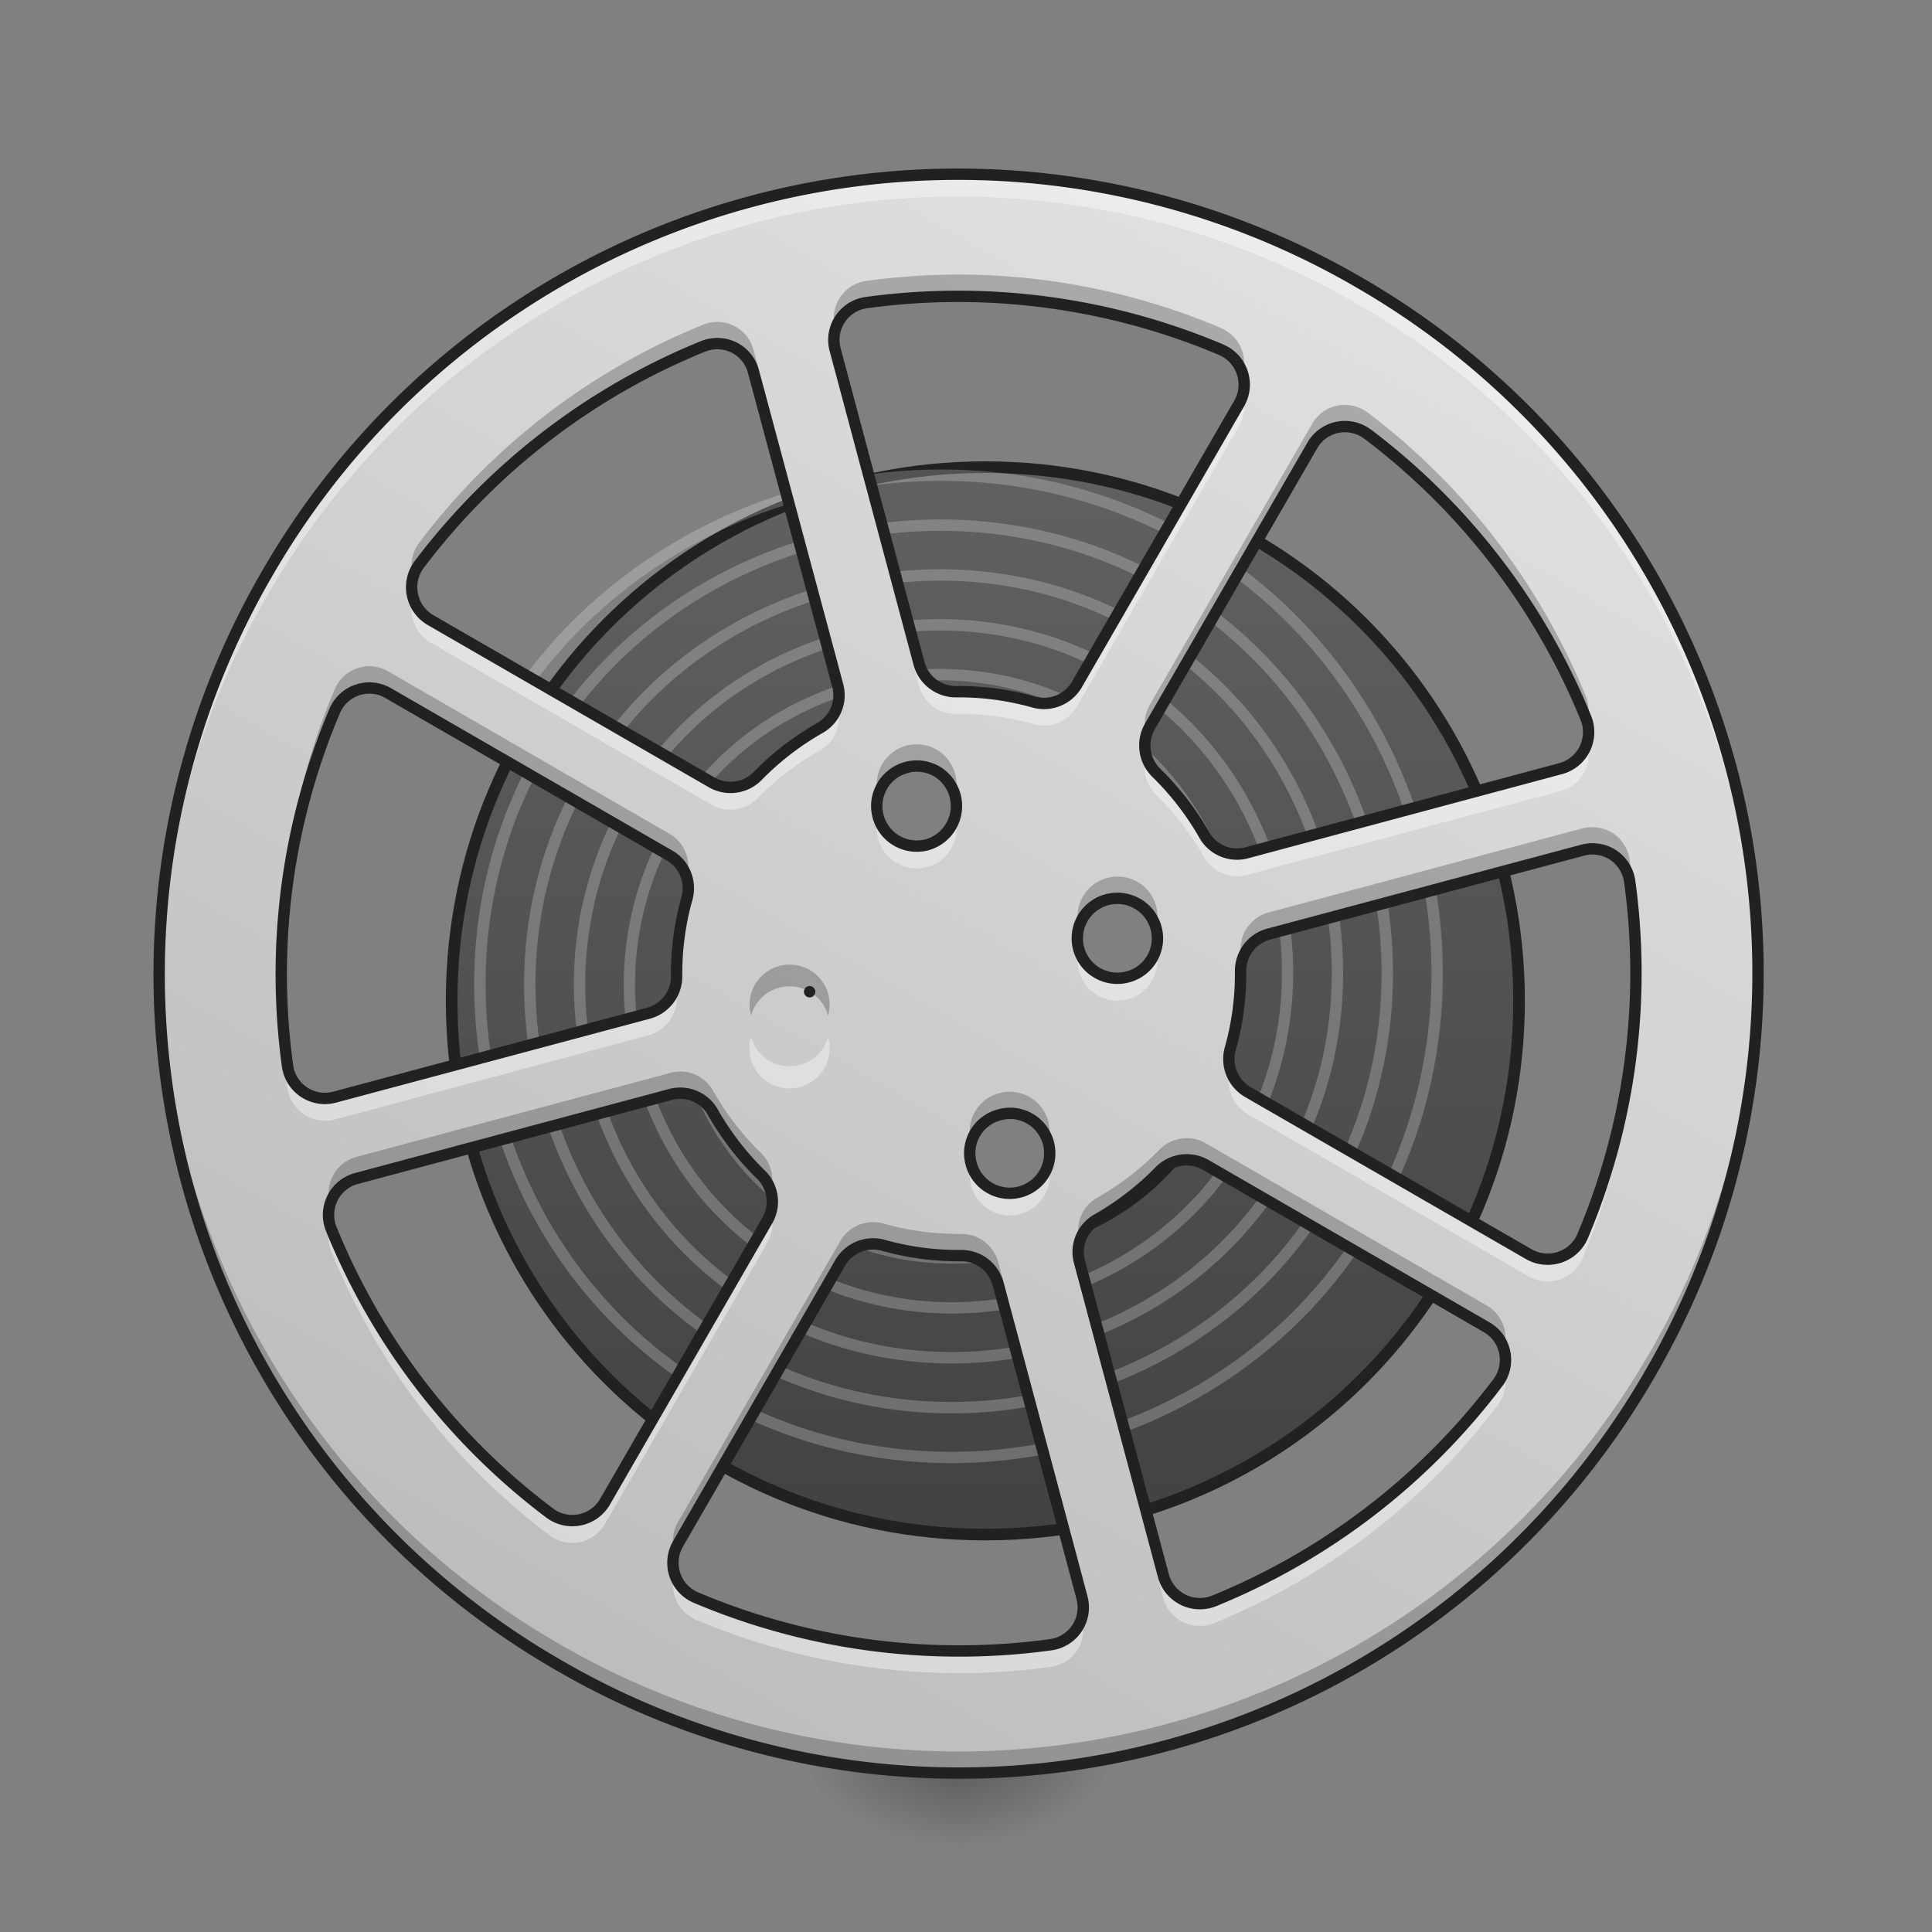 <svg height="32pt" viewBox="0 0 32 32" width="32pt" xmlns="http://www.w3.org/2000/svg" xmlns:xlink="http://www.w3.org/1999/xlink"><rect x="0" y="0" width="32" height="32" fill="#808080" stroke="none"/><linearGradient id="a"><stop offset="0" stop-opacity=".314"/><stop offset=".222" stop-opacity=".275"/><stop offset="1" stop-opacity="0"/></linearGradient><radialGradient id="b" cx="450.909" cy="189.579" gradientTransform="matrix(0 -.078 -.141 0 42.208 64.918)" gradientUnits="userSpaceOnUse" r="21.167" xlink:href="#a"/><radialGradient id="c" cx="450.909" cy="189.579" gradientTransform="matrix(0 .078 .141 0 -10.455 -6.204)" gradientUnits="userSpaceOnUse" r="21.167" xlink:href="#a"/><radialGradient id="d" cx="450.909" cy="189.579" gradientTransform="matrix(0 -.078 .141 0 -10.455 64.918)" gradientUnits="userSpaceOnUse" r="21.167" xlink:href="#a"/><radialGradient id="e" cx="450.909" cy="189.579" gradientTransform="matrix(0 .078 -.141 0 42.208 -6.204)" gradientUnits="userSpaceOnUse" r="21.167" xlink:href="#a"/><linearGradient id="f" gradientUnits="userSpaceOnUse" x1="960.001" x2="960.001" y1="1495.117" y2="455.119"><stop offset="0" stop-color="#424242"/><stop offset="1" stop-color="#616161"/></linearGradient><linearGradient id="g" gradientTransform="matrix(.054 .031 -.031 .054 3.471 5.86)" gradientUnits="userSpaceOnUse" x1="254" x2="254" y1="254.667" y2="-168.667"><stop offset="0" stop-color="#bdbdbd"/><stop offset="1" stop-color="#e0e0e0"/></linearGradient><path d="m15.875 29.355h2.648v-1.32h-2.648zm0 0" fill="url(#b)"/><path d="m15.875 29.355h-2.645v1.325h2.645zm0 0" fill="url(#c)"/><path d="m15.875 29.355h-2.645v-1.32h2.645zm0 0" fill="url(#d)"/><path d="m15.875 29.355h2.648v1.325h-2.648zm0 0" fill="url(#e)"/><path d="m959.908 455.153c-287.925 0-519.871 231.947-519.871 519.872 0 288.162 231.946 520.108 519.871 520.108 288.162 0 520.108-231.946 520.108-520.108 0-287.925-231.946-519.872-520.108-519.872zm0 279.895c132.98 0 239.977 106.998 239.977 239.977 0 132.98-106.997 239.977-239.977 239.977s-239.977-106.998-239.977-239.977c0-132.98 106.998-239.977 239.977-239.977zm0 0" fill="url(#f)" stroke="#212121" stroke-linecap="round" stroke-linejoin="round" stroke-width="11.339" transform="matrix(.017 0 -0 .017 0 0)"/><path d="m15.559 7.777a8.667 8.667 0 0 0 -5.825 2.27 8.176 8.176 0 0 0 -1.48 1.812l.16.098c.11-.18.223-.355.348-.527 2.625-3.668 7.89-4.594 11.57-1.957 3.578 2.562 4.477 7.695 1.906 11.285-2.496 3.484-7.5 4.36-10.996 1.851-3.39-2.433-4.242-7.304-1.8-10.707 2.367-3.297 7.109-4.125 10.417-1.746 3.207 2.305 4.012 6.914 1.696 10.13-2.239 3.112-6.715 3.894-9.84 1.644-3.02-2.176-3.777-6.524-1.59-9.555 2.11-2.926 6.324-3.66 9.266-1.54 2.832 2.048 3.543 6.134 1.484 8.977-1.984 2.743-5.938 3.43-8.688 1.434-2.652-1.918-3.312-5.738-1.382-8.398 1.855-2.559 5.543-3.196 8.113-1.328 2.46 1.789 3.078 5.347 1.277 7.82-1.726 2.37-5.156 2.965-7.539 1.226-2.277-1.66-2.844-4.957-1.172-7.246 1.598-2.187 4.766-2.73 6.961-1.12 2.094 1.53 2.61 4.566 1.067 6.671-1.469 2-4.371 2.492-6.383 1.016-1.906-1.407-2.379-4.18-.961-6.094 1.02-1.383 2.797-1.973 4.39-1.578 1 .172 1.868.715 2.462 1.48a4.203 4.203 0 0 0 -.934-.965c-1.91-1.414-4.668-.949-6.07.95-1.477 2.004-.989 4.89 1.004 6.355 2.093 1.543 5.113 1.027 6.644-1.055 1.606-2.187 1.066-5.34-1.11-6.933-2.28-1.672-5.562-1.106-7.218 1.16-1.738 2.375-1.149 5.79 1.21 7.512 2.47 1.797 6.013 1.187 7.798-1.266 1.863-2.562 1.23-6.238-1.317-8.086-2.652-1.93-6.46-1.27-8.375 1.371-1.992 2.746-1.308 6.684 1.422 8.66 2.84 2.059 6.91 1.352 8.953-1.476 2.121-2.93 1.391-7.129-1.527-9.238-3.027-2.184-7.355-1.43-9.527 1.582-2.25 3.117-1.473 7.578 1.632 9.816 3.207 2.313 7.805 1.512 10.102-1.687 2.379-3.301 1.555-8.028-1.738-10.391-3.395-2.441-8.25-1.594-10.68 1.789-2.504 3.488-1.633 8.477 1.844 10.969 3.582 2.57 8.699 1.672 11.258-1.895 2.632-3.676 1.71-8.926-1.95-11.547a8.322 8.322 0 0 0 -4.882-1.543zm-3.211 10.173c.254.543.64 1.031 1.14 1.406a3.858 3.858 0 0 0 2.735.727 5.08 5.08 0 0 1 -.348.012 3.954 3.954 0 0 1 -3.527-2.145zm0 0" fill="#fafafa" fill-opacity=".235" fill-rule="evenodd"/><path d="m22.492 4.668a13.204 13.204 0 0 0 -18.074 4.844 13.205 13.205 0 0 0 4.844 18.074 13.205 13.205 0 0 0 18.074-4.844 13.204 13.204 0 0 0 -4.844-18.074zm-2.182 1.168c.285.176.386.55.214.848l-2.687 4.652a.63.63 0 0 1 -.711.293 4.562 4.562 0 0 0 -1.293-.172.632.632 0 0 1 -.61-.465l-1.39-5.199a.624.624 0 0 1 .516-.781 11.19 11.19 0 0 1 5.879.781c.015.008.035.016.05.027.012.004.02.008.032.016zm2.289 1.32c.02.012.035.024.054.035a11.185 11.185 0 0 1 3.614 4.7.626.626 0 0 1 -.418.84l-5.2 1.394a.62.62 0 0 1 -.703-.297 4.703 4.703 0 0 0 -.797-1.031.634.634 0 0 1 -.105-.762l2.691-4.656a.623.623 0 0 1 .864-.223zm4.093 6.989a.633.633 0 0 1 .301.453 11.19 11.19 0 0 1 -.781 5.879.629.629 0 0 1 -.89.296l-4.657-2.687a.633.633 0 0 1 -.289-.711c.121-.426.176-.86.172-1.293 0-.285.187-.535.465-.61l5.199-1.39a.627.627 0 0 1 .48.063zm-14.508-8.375a.618.618 0 0 1 .296.386l1.395 5.196a.623.623 0 0 1 -.297.707c-.375.214-.723.48-1.031.796a.628.628 0 0 1 -.762.102l-4.655-2.687a.629.629 0 0 1 -.188-.918 11.154 11.154 0 0 1 4.7-3.614.631.631 0 0 1 .543.032zm3.332 7.007a.667.667 0 0 1 -.16 1.215.663.663 0 1 1 .16-1.215zm3.324 2.192a.659.659 0 0 1 .308.402.658.658 0 0 1 -.468.809.662.662 0 1 1 .16-1.21zm-12.41-3.489 4.656 2.688c.25.14.367.434.293.71-.121.427-.176.86-.172 1.294a.632.632 0 0 1 -.465.61l-5.199 1.39a.624.624 0 0 1 -.781-.52 11.18 11.18 0 0 1 .781-5.875.623.623 0 0 1 .887-.297zm13.539 7.813 4.656 2.691c.324.188.41.618.184.918a11.161 11.161 0 0 1 -4.7 3.614.627.627 0 0 1 -.84-.418l-1.39-5.2a.62.62 0 0 1 .297-.703c.375-.215.722-.48 1.031-.797a.632.632 0 0 1 .762-.105zm-6.559-2.867a.662.662 0 1 1 0 0zm3.645 2.101a.663.663 0 0 1 -.16 1.215.66.66 0 0 1 -.81-.469.655.655 0 0 1 .47-.808.649.649 0 0 1 .5.062zm-.825 2.348a.648.648 0 0 1 .301.387l1.39 5.199a.624.624 0 0 1 -.519.781 11.18 11.18 0 0 1 -5.875-.781.626.626 0 0 1 -.297-.89l2.688-4.657a.63.63 0 0 1 .71-.289c.427.121.86.176 1.294.172.105 0 .215.027.308.078zm-4.664-2.691.028.015c.09.059.164.133.215.227.214.375.48.722.796 1.031.204.2.247.512.102.762l-2.687 4.656a.625.625 0 0 1 -.918.184 11.13 11.13 0 0 1 -3.614-4.7.624.624 0 0 1 .418-.84l5.196-1.39a.619.619 0 0 1 .464.055zm0 0" fill="url(#g)"/><path d="m15.906 2.883a13.206 13.206 0 0 0 -11.488 6.629 13.23 13.23 0 0 0 -1.781 6.8 13.199 13.199 0 0 1 1.781-6.432 13.199 13.199 0 0 1 18.074-4.84 13.196 13.196 0 0 1 6.625 11.273 13.208 13.208 0 0 0 -6.625-11.644 13.223 13.223 0 0 0 -6.586-1.785zm-2.07 2.933a.605.605 0 0 0 -.004.344l1.39 5.2a.623.623 0 0 0 .61.464c.434-.004.867.051 1.293.172a.628.628 0 0 0 .71-.289l2.688-4.656a.618.618 0 0 0 .055-.496.608.608 0 0 1 -.055.129l-2.687 4.652a.63.63 0 0 1 -.711.293 4.562 4.562 0 0 0 -1.293-.172.632.632 0 0 1 -.61-.465zm-6.992 4.098a.633.633 0 0 0 .285.727l4.656 2.687c.246.14.559.098.762-.105a4.569 4.569 0 0 1 1.031-.793.625.625 0 0 0 .297-.707l-.008-.024a.61.61 0 0 1 -.289.36c-.375.214-.723.48-1.031.796a.628.628 0 0 1 -.762.102l-4.655-2.687a.638.638 0 0 1 -.285-.356zm19.441 2.399a.629.629 0 0 1 -.437.417l-5.2 1.395a.62.62 0 0 1 -.703-.297 4.703 4.703 0 0 0 -.797-1.031.693.693 0 0 1 -.16-.266.635.635 0 0 0 .16.633c.317.309.582.656.797 1.035.14.246.43.367.703.293l5.2-1.39a.627.627 0 0 0 .437-.79zm-11.738 1.222a.663.663 0 0 0 .809.824.657.657 0 0 0 .464-.808v-.012a.662.662 0 0 1 -1.273-.004zm-3.176 1.36a4.758 4.758 0 0 0 -.164 1.277.632.632 0 0 1 -.465.61l-5.199 1.39a.624.624 0 0 1 -.781-.52 11.69 11.69 0 0 1 -.102-1.336c-.008.575.024 1.145.102 1.707.05.372.418.614.781.52l5.2-1.395a.632.632 0 0 0 .464-.609c-.004-.434.05-.867.172-1.293a.632.632 0 0 0 -.008-.351zm6.504.832a.611.611 0 0 0 -.004.355.66.66 0 0 0 .809.469.663.663 0 0 0 .468-.813c0-.004-.003-.008-.003-.011a.656.656 0 0 1 -.465.453.659.659 0 0 1 -.805-.453zm9.219.578a11.212 11.212 0 0 1 -.883 4.172.629.629 0 0 1 -.89.296l-4.657-2.687a.633.633 0 0 1 -.285-.36c0 .008 0 .012-.004.016a.63.63 0 0 0 .29.711l4.655 2.688c.328.187.742.05.89-.297.622-1.469.907-3.016.884-4.54zm-14.653.875a.661.661 0 0 0 .809.824.662.662 0 0 0 .469-.809c-.004-.004-.004-.008-.004-.011a.663.663 0 0 1 -1.274-.004zm3.649 2.105a.611.611 0 0 0 -.004.356.66.66 0 0 0 .809.468.66.66 0 0 0 .468-.808c0-.004-.004-.008-.004-.012a.656.656 0 0 1 -.464.453.658.658 0 0 1 -.805-.457zm-3.324.805c-.016.043-.032.086-.059.129l-2.687 4.656a.625.625 0 0 1 -.918.184 11.13 11.13 0 0 1 -3.614-4.7c-.008-.015-.015-.03-.02-.05a.63.63 0 0 0 .02.421 11.154 11.154 0 0 0 3.614 4.7c.3.226.73.136.918-.188l2.687-4.656a.62.62 0 0 0 .059-.496zm5.117.832a.655.655 0 0 0 -.004.348l1.39 5.199a.622.622 0 0 0 .84.414 11.13 11.13 0 0 0 4.7-3.613.615.615 0 0 0 .097-.563.574.574 0 0 1 -.097.195 11.161 11.161 0 0 1 -4.7 3.614.627.627 0 0 1 -.84-.418zm-6.711 5.144c-.09.301.055.633.355.762a11.18 11.18 0 0 0 5.875.781.624.624 0 0 0 .52-.78l-.004-.024a.631.631 0 0 1 -.516.437 11.18 11.18 0 0 1 -5.875-.781.633.633 0 0 1 -.355-.395zm0 0" fill="#fff" fill-opacity=".392"/><path d="m15.82 4.547c-.492.004-.984.039-1.472.105a.624.624 0 0 0 -.516.782l.004.02a.624.624 0 0 1 .512-.442 11.19 11.19 0 0 1 5.879.781c.015.008.035.016.05.027a.622.622 0 0 1 .305.367.626.626 0 0 0 -.305-.726c-.015-.012-.035-.02-.05-.027a11.198 11.198 0 0 0 -4.407-.887zm-3.937.785a.651.651 0 0 0 -.242.047 11.154 11.154 0 0 0 -4.7 3.613.63.63 0 0 0 -.097.559.675.675 0 0 1 .097-.2 11.154 11.154 0 0 1 4.7-3.613.618.618 0 0 1 .84.418l1.39 5.18a.641.641 0 0 0 .004-.344l-1.395-5.199a.62.62 0 0 0 -.597-.461zm10.387 1.375a.615.615 0 0 0 -.536.313l-2.691 4.656a.623.623 0 0 0 -.055.492.56.56 0 0 1 .055-.133l2.691-4.656a.623.623 0 0 1 .864-.223c.02.012.035.024.054.035a11.185 11.185 0 0 1 3.614 4.7c.007.02.015.039.02.058a.643.643 0 0 0 -.02-.418 11.185 11.185 0 0 0 -3.614-4.699l-.054-.035a.62.62 0 0 0 -.328-.09zm-16.16 4.328a.626.626 0 0 0 -.567.383 11.184 11.184 0 0 0 -.883 4.535c.024-1.406.309-2.824.883-4.176a.623.623 0 0 1 .887-.297l4.656 2.688a.62.62 0 0 1 .289.363c0-.004 0-.008.004-.011a.626.626 0 0 0 -.293-.711l-4.656-2.689a.636.636 0 0 0 -.32-.086zm9.066 1.293a.663.663 0 0 0 -.629.844.66.66 0 0 1 .969-.395.677.677 0 0 1 .304.395.632.632 0 0 0 0-.352.667.667 0 0 0 -.304-.402.68.68 0 0 0 -.34-.09zm11.187 1.372a.679.679 0 0 0 -.152.02l-5.2 1.394a.627.627 0 0 0 -.464.61c.004.433-.05.867-.172 1.293a.655.655 0 0 0 .004.347 4.62 4.62 0 0 0 .168-1.281c0-.285.187-.535.465-.61l5.199-1.39a.627.627 0 0 1 .48.063.633.633 0 0 1 .301.453c.059.445.094.894.102 1.343.008-.57-.028-1.14-.102-1.703a.633.633 0 0 0 -.3-.453.654.654 0 0 0 -.329-.086zm-7.86.82a.662.662 0 0 0 -.633.836l.001.004a.666.666 0 0 1 .969-.39.651.651 0 0 1 .305.394.659.659 0 0 0 -.64-.844zm10.614 1.426a13.225 13.225 0 0 1 -1.781 6.438 13.205 13.205 0 0 1 -18.074 4.844 13.199 13.199 0 0 1 -6.625-11.278 13.2 13.2 0 0 0 6.625 11.637 13.205 13.205 0 0 0 18.074-4.844 13.215 13.215 0 0 0 1.781-6.797zm-16.043.032a.66.66 0 0 0 -.633.84.661.661 0 0 1 .97-.391.64.64 0 0 1 .304.394.685.685 0 0 0 .004-.355.688.688 0 0 0 -.309-.402.672.672 0 0 0 -.336-.086zm-1.824 1.77c-.047.003-.098.007-.148.023l-5.196 1.39a.625.625 0 0 0 -.437.785.624.624 0 0 1 .437-.425l5.196-1.391a.619.619 0 0 1 .464.055l.028.015c.09.059.164.133.215.227.214.375.48.722.796 1.031a.637.637 0 0 1 .16.27.629.629 0 0 0 -.16-.63 4.634 4.634 0 0 1 -.796-1.035.617.617 0 0 0 -.215-.222c-.008-.004-.016-.012-.028-.016a.644.644 0 0 0 -.316-.078zm5.469.335a.595.595 0 0 0 -.164.023.655.655 0 0 0 -.47.81v.007a.66.66 0 0 1 .47-.457.649.649 0 0 1 .804.457.659.659 0 0 0 -.64-.84zm2.926.77a.62.62 0 0 0 -.438.187 4.703 4.703 0 0 1 -1.031.797.618.618 0 0 0 -.297.703l.004.02a.627.627 0 0 1 .293-.364c.375-.215.722-.48 1.031-.797a.632.632 0 0 1 .762-.105l4.656 2.691a.614.614 0 0 1 .285.36.627.627 0 0 0 -.285-.723l-4.656-2.687a.608.608 0 0 0 -.324-.082zm-5.2 1.39a.623.623 0 0 0 -.527.313l-2.688 4.654a.628.628 0 0 0 -.058.492c.015-.043.031-.09.058-.133l2.688-4.656a.63.63 0 0 1 .71-.289c.427.121.86.176 1.294.172.105 0 .215.027.308.078a.648.648 0 0 1 .301.387l1.387 5.18a.626.626 0 0 0 .004-.34l-1.39-5.2a.637.637 0 0 0 -.302-.386.658.658 0 0 0 -.308-.078 4.562 4.562 0 0 1 -1.293-.172.74.74 0 0 0 -.184-.024zm0 0" fill-opacity=".235"/><path d="m22.492 4.668a13.204 13.204 0 0 0 -18.074 4.844 13.205 13.205 0 0 0 4.844 18.074 13.205 13.205 0 0 0 18.074-4.844 13.204 13.204 0 0 0 -4.844-18.074zm-2.182 1.168c.285.176.386.55.214.848l-2.687 4.652a.63.63 0 0 1 -.711.293 4.562 4.562 0 0 0 -1.293-.172.632.632 0 0 1 -.61-.465l-1.39-5.199a.624.624 0 0 1 .516-.781 11.19 11.19 0 0 1 5.879.781c.015.008.035.016.05.027.012.004.02.008.032.016zm2.289 1.32c.02.012.035.024.054.035a11.185 11.185 0 0 1 3.614 4.7.626.626 0 0 1 -.418.84l-5.2 1.394a.62.62 0 0 1 -.703-.297 4.703 4.703 0 0 0 -.797-1.031.634.634 0 0 1 -.105-.762l2.691-4.656a.623.623 0 0 1 .864-.223zm4.093 6.989a.633.633 0 0 1 .301.453 11.19 11.19 0 0 1 -.781 5.879.629.629 0 0 1 -.89.296l-4.657-2.687a.633.633 0 0 1 -.289-.711c.121-.426.176-.86.172-1.293 0-.285.187-.535.465-.61l5.199-1.39a.627.627 0 0 1 .48.063zm-14.508-8.375a.618.618 0 0 1 .296.386l1.395 5.196a.623.623 0 0 1 -.297.707c-.375.214-.723.48-1.031.796a.628.628 0 0 1 -.762.102l-4.655-2.687a.629.629 0 0 1 -.188-.918 11.154 11.154 0 0 1 4.7-3.614.631.631 0 0 1 .543.032zm3.332 7.007a.667.667 0 0 1 -.16 1.215.663.663 0 1 1 .16-1.215zm3.324 2.192a.659.659 0 0 1 .308.402.658.658 0 0 1 -.468.809.662.662 0 1 1 .16-1.21zm-12.41-3.489 4.656 2.688c.25.14.367.434.293.71-.121.427-.176.86-.172 1.294a.632.632 0 0 1 -.465.61l-5.199 1.39a.624.624 0 0 1 -.781-.52 11.18 11.18 0 0 1 .781-5.875.623.623 0 0 1 .887-.297zm13.539 7.813 4.656 2.691c.324.188.41.618.184.918a11.161 11.161 0 0 1 -4.7 3.614.627.627 0 0 1 -.84-.418l-1.39-5.2a.62.62 0 0 1 .297-.703c.375-.215.722-.48 1.031-.797a.632.632 0 0 1 .762-.105zm-6.559-2.867a.662.662 0 1 1 0 0zm3.645 2.101a.663.663 0 0 1 -.16 1.215.66.66 0 0 1 -.81-.469.655.655 0 0 1 .47-.808.649.649 0 0 1 .5.062zm-.825 2.348a.648.648 0 0 1 .301.387l1.39 5.199a.624.624 0 0 1 -.519.781 11.18 11.18 0 0 1 -5.875-.781.626.626 0 0 1 -.297-.89l2.688-4.657a.63.63 0 0 1 .71-.289c.427.121.86.176 1.294.172.105 0 .215.027.308.078zm-4.664-2.691.028.015c.09.059.164.133.215.227.214.375.48.722.796 1.031.204.2.247.512.102.762l-2.687 4.656a.625.625 0 0 1 -.918.184 11.13 11.13 0 0 1 -3.614-4.7.624.624 0 0 1 .418-.84l5.196-1.39a.619.619 0 0 1 .464.055zm0 0" fill="none" stroke="#212121" stroke-linecap="round" stroke-linejoin="round" stroke-width=".188"/></svg>